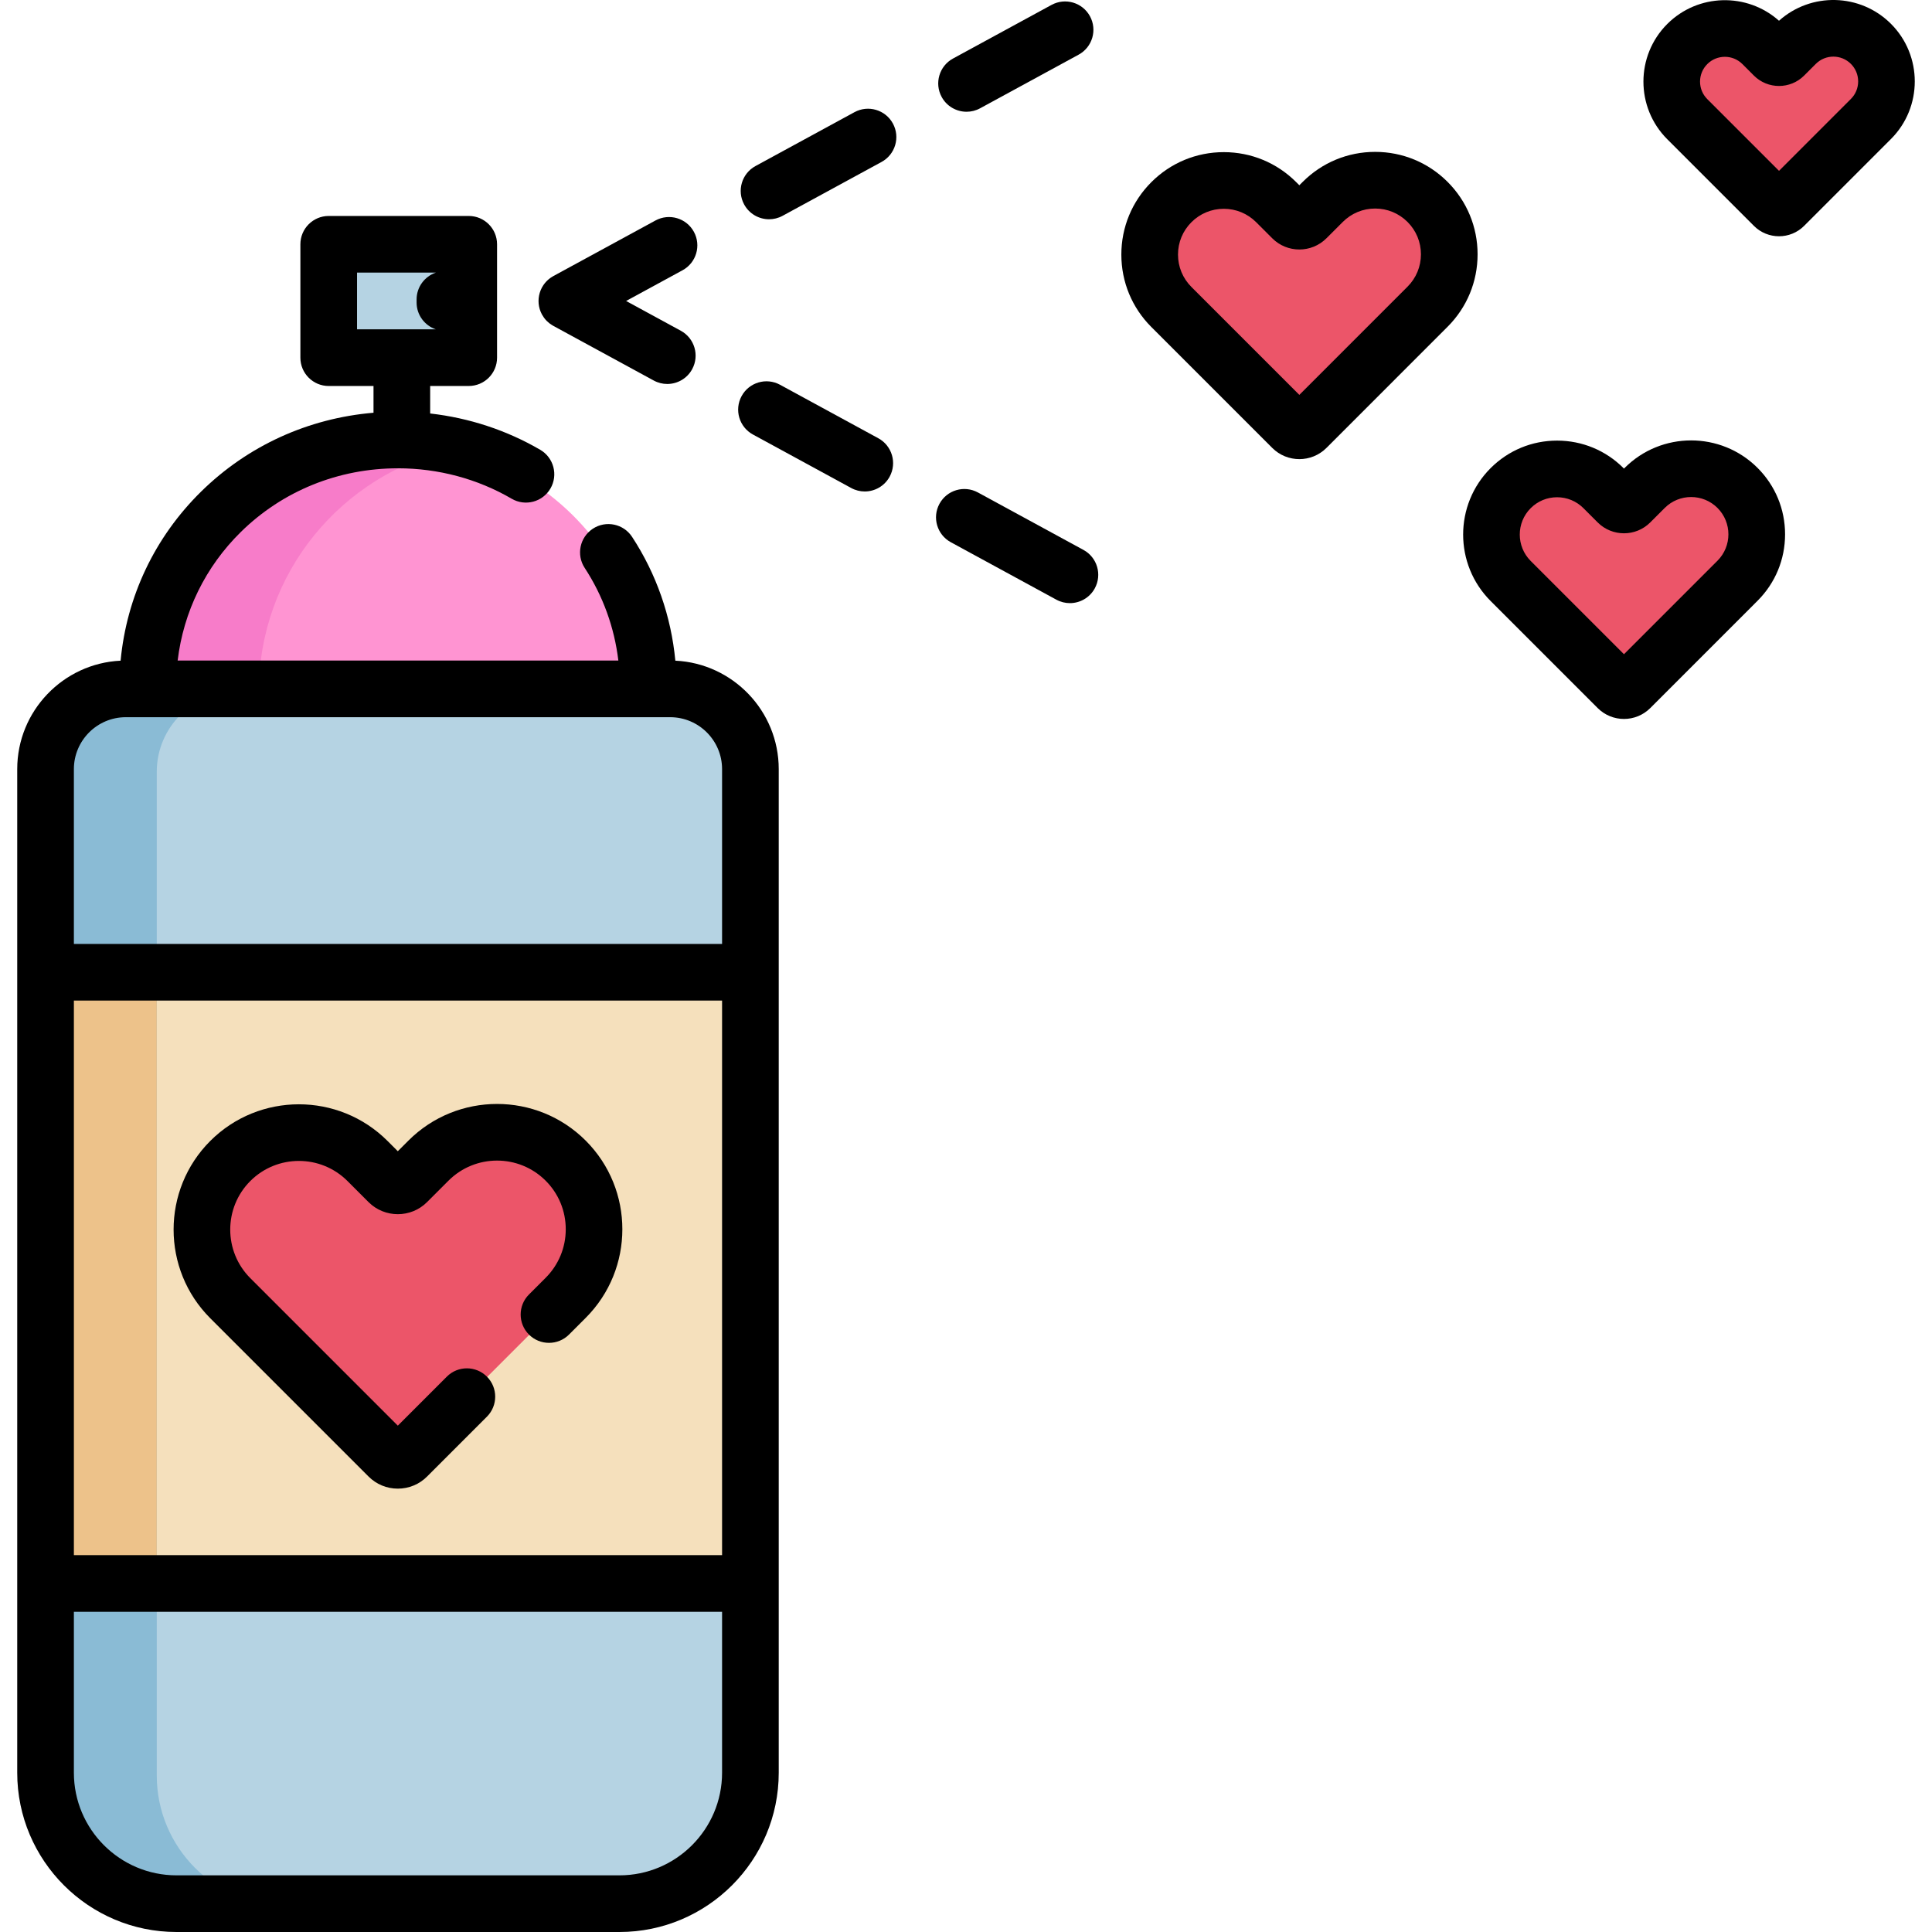 <?xml version="1.0" encoding="iso-8859-1"?>
<!-- Generator: Adobe Illustrator 19.0.0, SVG Export Plug-In . SVG Version: 6.00 Build 0)  -->
<svg version="1.1" id="Capa_1" xmlns="http://www.w3.org/2000/svg" xmlns:xlink="http://www.w3.org/1999/xlink" x="0px" y="0px"
	 viewBox="0 0 512 512" style="enable-background:new 0 0 512 512;" xml:space="preserve">
<path style="fill:#B5D3E3;" d="M163.601,505.204H46.215c-19.166,0-34.703-15.537-34.703-34.704V204.54
	c0-11.748,9.523-21.271,21.271-21.271h144.25c11.748,0,21.271,9.523,21.271,21.271V470.5
	C198.305,489.667,182.767,505.204,163.601,505.204z"/>
<rect x="11.511" y="258.366" style="fill:#F5E0BC;" width="184.804" height="161.26"/>
<path style="fill:#8ABBD5;" d="M41.543,470.501V204.54c0-11.748,9.523-21.271,21.271-21.271H32.782
	c-11.748,0-21.271,9.523-21.271,21.271V470.5c0,19.166,15.537,34.704,34.703,34.704h30.032
	C57.081,505.204,41.543,489.666,41.543,470.501z"/>
<rect x="11.511" y="258.366" style="fill:#EDC28A;" width="30.03" height="161.26"/>
<rect x="86.556" y="65.455" style="fill:#B5D3E3;" width="37.107" height="30.05"/>
<g>
	<path style="fill:#EC5569;" d="M149.345,308.295L149.345,308.295c-10.041-10.041-26.321-10.041-36.362,0l-5.672,5.672
		c-1.352,1.352-3.546,1.352-4.898,0l-5.582-5.582c-10.041-10.041-26.321-10.041-36.362,0l0,0c-10.041,10.041-10.041,26.321,0,36.362
		l41.947,41.947c1.352,1.352,3.546,1.352,4.898,0l42.031-42.038C159.386,334.616,159.386,318.336,149.345,308.295z"/>
	<path style="fill:#EC5569;" d="M495.253,12.333L495.253,12.333c-5.498-5.498-14.413-5.498-19.912,0l-3.106,3.106
		c-0.741,0.741-1.941,0.741-2.682,0l-3.056-3.056c-5.499-5.498-14.413-5.498-19.912,0l0,0c-5.498,5.498-5.498,14.413,0,19.912
		l22.97,22.97c0.741,0.741,1.941,0.741,2.682,0l23.016-23.02C500.752,26.746,500.752,17.831,495.253,12.333z"/>
	<path style="fill:#EC5569;" d="M459.902,130.017L459.902,130.017c-6.793-6.793-17.806-6.793-24.598,0l-3.837,3.837
		c-0.915,0.915-2.398,0.915-3.313,0l-3.776-3.776c-6.793-6.793-17.806-6.793-24.598,0l0,0c-6.793,6.793-6.793,17.806,0,24.598
		l28.376,28.376c0.915,0.915,2.398,0.915,3.313,0l28.433-28.438C466.695,147.822,466.695,136.81,459.902,130.017z"/>
</g>
<path id="SVGCleanerId_0" style="fill:#EC5569;" d="M377.756,54.222L377.756,54.222c-7.671-7.67-20.106-7.67-27.776,0l-4.332,4.332
	c-1.033,1.033-2.708,1.033-3.741,0l-4.263-4.263c-7.67-7.67-20.106-7.67-27.776,0l0,0c-7.67,7.67-7.67,20.106,0,27.776
	l32.042,32.042c1.033,1.033,2.708,1.033,3.741,0l32.106-32.111C385.427,74.327,385.427,61.892,377.756,54.222z"/>
<g>
	<path id="SVGCleanerId_0_1_" style="fill:#EC5569;" d="M377.756,54.222L377.756,54.222c-7.671-7.67-20.106-7.67-27.776,0
		l-4.332,4.332c-1.033,1.033-2.708,1.033-3.741,0l-4.263-4.263c-7.67-7.67-20.106-7.67-27.776,0l0,0
		c-7.67,7.67-7.67,20.106,0,27.776l32.042,32.042c1.033,1.033,2.708,1.033,3.741,0l32.106-32.111
		C385.427,74.327,385.427,61.892,377.756,54.222z"/>
</g>
<path style="fill:#FF94D2;" d="M171.247,183.315c0-36.638-29.701-66.006-66.339-66.006l0,0c-36.638,0-66.339,29.367-66.339,66.006"
	/>
<path style="fill:#F77CC9;" d="M119.924,119.019c-4.827-1.106-9.849-1.71-15.016-1.71l0,0c-36.638,0-66.339,29.367-66.339,66.006
	h30.032C68.601,151.843,90.523,125.757,119.924,119.019z"/>
<path d="M256.153,29.616c1.212,0,2.442-0.294,3.583-0.915l26.113-14.214c3.642-1.982,4.986-6.542,3.004-10.183
	c-1.982-3.642-6.539-4.987-10.183-3.005l-26.113,14.214c-3.642,1.982-4.986,6.542-3.004,10.183
	C250.915,28.199,253.492,29.616,256.153,29.616z"/>
<path d="M226.443,29.727l-26.229,14.277c-3.642,1.982-4.986,6.542-3.004,10.183c1.361,2.502,3.939,3.92,6.601,3.92
	c1.212,0,2.442-0.294,3.583-0.915l26.229-14.277c3.642-1.982,4.986-6.542,3.004-10.183S230.087,27.745,226.443,29.727z"/>
<path d="M142.743,80.357c0.003,0.04,0.002,0.079,0.006,0.119c0.021,0.224,0.055,0.447,0.097,0.67
	c0.003,0.014,0.004,0.029,0.006,0.044c0.033,0.171,0.079,0.34,0.124,0.511c0.018,0.067,0.031,0.136,0.051,0.203
	c0.037,0.122,0.083,0.242,0.126,0.364c0.041,0.115,0.078,0.23,0.124,0.343c0.036,0.088,0.08,0.174,0.12,0.261
	c0.065,0.144,0.131,0.287,0.205,0.427c0.009,0.017,0.016,0.034,0.025,0.051c0.017,0.032,0.04,0.059,0.058,0.091
	c0.134,0.239,0.282,0.469,0.442,0.694c0.039,0.054,0.077,0.11,0.117,0.163c0.188,0.248,0.388,0.488,0.609,0.714
	c0.011,0.012,0.024,0.022,0.036,0.033c0.198,0.2,0.413,0.388,0.637,0.568c0.072,0.057,0.145,0.111,0.218,0.166
	c0.175,0.13,0.357,0.252,0.547,0.368c0.077,0.047,0.152,0.097,0.231,0.141c0.038,0.021,0.072,0.046,0.11,0.067l26.614,14.486
	c1.141,0.621,2.37,0.915,3.583,0.915c2.661,0,5.239-1.418,6.602-3.92c1.981-3.642,0.637-8.201-3.005-10.183l-14.5-7.893
	l14.959-8.142c3.642-1.982,4.986-6.542,3.005-10.183c-1.983-3.642-6.54-4.987-10.184-3.005l-27.073,14.736
	c-0.062,0.034-0.118,0.074-0.179,0.11c-0.138,0.08-0.276,0.161-0.409,0.25c-0.084,0.056-0.163,0.116-0.244,0.176
	c-0.116,0.085-0.232,0.169-0.344,0.261c-0.09,0.074-0.175,0.152-0.26,0.229c-0.094,0.085-0.188,0.169-0.278,0.259
	c-0.093,0.094-0.181,0.191-0.269,0.289c-0.074,0.083-0.149,0.164-0.22,0.25c-0.094,0.115-0.182,0.234-0.269,0.354
	c-0.057,0.078-0.115,0.154-0.169,0.235c-0.091,0.136-0.173,0.276-0.255,0.417c-0.034,0.059-0.074,0.114-0.106,0.174
	c-0.009,0.017-0.016,0.035-0.025,0.052c-0.074,0.138-0.138,0.28-0.203,0.422c-0.041,0.089-0.085,0.176-0.122,0.266
	c-0.045,0.111-0.082,0.225-0.122,0.337c-0.044,0.123-0.091,0.245-0.128,0.369c-0.019,0.065-0.032,0.132-0.05,0.198
	c-0.046,0.171-0.092,0.343-0.126,0.516c-0.002,0.013-0.003,0.026-0.006,0.039c-0.042,0.224-0.076,0.449-0.098,0.675
	c-0.004,0.039-0.003,0.079-0.006,0.118c-0.016,0.198-0.028,0.397-0.028,0.596C142.715,79.96,142.727,80.159,142.743,80.357z"/>
<path d="M287.128,145.733l-27.977-15.228c-3.646-1.983-8.202-0.637-10.183,3.005c-1.982,3.642-0.638,8.2,3.004,10.183l27.977,15.228
	c1.141,0.621,2.37,0.915,3.583,0.915c2.661,0,5.239-1.418,6.601-3.92C292.115,152.275,290.77,147.716,287.128,145.733z"/>
<path d="M232.762,116.141l-26.046-14.177c-3.645-1.983-8.202-0.638-10.183,3.005c-1.982,3.642-0.638,8.2,3.004,10.183l26.046,14.177
	c1.141,0.621,2.37,0.915,3.583,0.915c2.661,0,5.239-1.418,6.601-3.92C237.748,122.682,236.403,118.124,232.762,116.141z"/>
<path d="M155.215,302.274c-12.952-12.952-34.028-12.952-46.981,0l-2.813,2.813l-2.721-2.722c-12.952-12.952-34.028-12.952-46.981,0
	s-12.952,34.027,0,46.98l41.948,41.948c2.072,2.071,4.827,3.212,7.757,3.212c2.932,0,5.687-1.141,7.758-3.213l15.851-15.854
	c2.932-2.932,2.932-7.686-0.001-10.617c-2.933-2.932-7.687-2.932-10.617,0.001l-12.991,12.993l-39.087-39.087
	c-7.099-7.098-7.099-18.648,0-25.746c7.098-7.099,18.647-7.098,25.745,0l5.582,5.583c4.277,4.275,11.238,4.275,15.515-0.001
	l5.672-5.673c7.097-7.098,18.648-7.098,25.745,0c3.439,3.438,5.332,8.01,5.332,12.873c0,4.863-1.894,9.434-5.332,12.873l-4.419,4.42
	c-2.932,2.932-2.932,7.686,0.001,10.617c2.933,2.932,7.687,2.93,10.617-0.001l4.419-4.42
	C168.168,336.301,168.168,315.226,155.215,302.274z"/>
<path d="M501.123,6.312L501.123,6.312c-8.137-8.135-21.204-8.406-29.671-0.814c-8.465-7.542-21.496-7.256-29.615,0.864
	c-8.416,8.416-8.416,22.112,0,30.529l22.97,22.97c1.834,1.834,4.241,2.75,6.651,2.75c2.407,0,4.817-0.917,6.651-2.751l23.015-23.019
	C509.539,28.424,509.539,14.728,501.123,6.312z M490.504,26.224l-19.047,19.051l-19.002-19.002
	c-1.241-1.241-1.926-2.892-1.926-4.648c0-1.755,0.685-3.405,1.926-4.648c1.281-1.281,2.964-1.922,4.648-1.922
	c1.684,0,3.366,0.641,4.648,1.921l3.058,3.059c3.666,3.664,9.631,3.663,13.298-0.002l3.105-3.105c2.564-2.563,6.733-2.564,9.295,0
	c1.24,1.241,1.925,2.892,1.925,4.648C492.43,23.332,491.746,24.982,490.504,26.224z"/>
<path d="M465.771,123.995c-9.709-9.708-25.506-9.708-35.216,0.001l-0.185,0.185l-0.123-0.124
	c-4.704-4.704-10.957-7.293-17.609-7.293s-12.905,2.59-17.609,7.293c-9.709,9.709-9.709,25.506,0,35.216l28.377,28.376
	c1.921,1.92,4.442,2.88,6.965,2.88c2.523,0,5.045-0.96,6.966-2.881l28.433-28.437c4.703-4.704,7.293-10.957,7.293-17.607
	S470.474,128.698,465.771,123.995L465.771,123.995z M455.154,148.594l-24.782,24.785l-24.724-24.724
	c-3.856-3.855-3.856-10.127,0-13.982c1.867-1.867,4.35-2.896,6.99-2.896s5.123,1.028,6.99,2.895l3.777,3.778
	c3.842,3.839,10.09,3.838,13.93-0.002l3.836-3.837c3.856-3.856,10.128-3.855,13.982,0
	C459.009,138.467,459.009,144.739,455.154,148.594z"/>
<path d="M383.626,48.201L383.626,48.201c-5.128-5.128-11.946-7.952-19.197-7.952c-7.251,0-14.069,2.824-19.197,7.952l-0.895,0.895
	l-0.825-0.826c-5.127-5.127-11.945-7.951-19.196-7.951s-14.069,2.824-19.196,7.951c-5.128,5.128-7.952,11.945-7.952,19.197
	c0,7.251,2.824,14.069,7.951,19.196l32.042,32.042c1.98,1.98,4.58,2.969,7.179,2.969c2.601,0,5.2-0.99,7.18-2.969l32.104-32.11
	c5.128-5.128,7.952-11.946,7.952-19.197S388.753,53.329,383.626,48.201z M373.008,75.977L344.34,104.65l-28.603-28.603
	c-2.291-2.292-3.554-5.338-3.554-8.58c0-3.241,1.262-6.287,3.555-8.58c2.291-2.292,5.338-3.554,8.579-3.554
	c3.24,0,6.287,1.262,8.579,3.554l4.263,4.263c3.96,3.96,10.401,3.959,14.359,0l4.331-4.332c2.292-2.291,5.339-3.554,8.58-3.554
	c3.24,0,6.287,1.262,8.579,3.554h0.001c2.291,2.291,3.554,5.338,3.554,8.579C376.562,70.638,375.3,73.685,373.008,75.977z"/>
<path d="M178.973,175.084c-1.115-11.736-5.015-22.962-11.465-32.808c-2.272-3.468-6.928-4.437-10.393-2.166
	c-3.468,2.272-4.439,6.926-2.166,10.394c4.838,7.385,7.864,15.763,8.922,24.545H47.078c1.56-12.931,7.357-24.835,16.746-34.067
	c11.068-10.884,25.857-16.878,41.645-16.878c10.664,0,21.084,2.79,30.134,8.068c3.582,2.088,8.178,0.878,10.267-2.704
	c2.089-3.582,0.879-8.178-2.703-10.267c-8.907-5.193-18.858-8.455-29.168-9.622v-7.287h10.22c4.147,0,7.507-3.361,7.507-7.507
	V64.739c0-4.146-3.36-7.507-7.507-7.507H87.112c-4.147,0-7.507,3.361-7.507,7.507v30.047c0,4.146,3.36,7.507,7.507,7.507h11.872
	v7.085c-17.295,1.461-33.329,8.744-45.689,20.899c-12.293,12.089-19.723,27.796-21.335,44.808
	c-15.228,0.724-27.395,13.338-27.395,28.744v265.96C4.564,493.064,23.5,512,46.775,512h117.388c23.275,0,42.21-18.936,42.21-42.211
	v-265.96C206.373,188.421,194.203,175.806,178.973,175.084z M94.62,72.246h20.888c-2.967,1.003-5.105,3.803-5.105,7.108v0.816
	c0,3.305,2.139,6.106,5.106,7.108H94.62V72.246z M19.579,265.164h171.778v146.965H19.579V265.164z M33.343,190.064h144.25
	c7.59,0,13.764,6.174,13.764,13.764v46.322H19.579v-46.322C19.579,196.239,25.753,190.064,33.343,190.064z M164.163,496.985H46.775
	c-14.996,0-27.196-12.2-27.196-27.196v-42.644h171.778v42.644C191.358,484.784,179.158,496.985,164.163,496.985z"/>
<g>
</g>
<g>
</g>
<g>
</g>
<g>
</g>
<g>
</g>
<g>
</g>
<g>
</g>
<g>
</g>
<g>
</g>
<g>
</g>
<g>
</g>
<g>
</g>
<g>
</g>
<g>
</g>
<g>
</g>
</svg>
